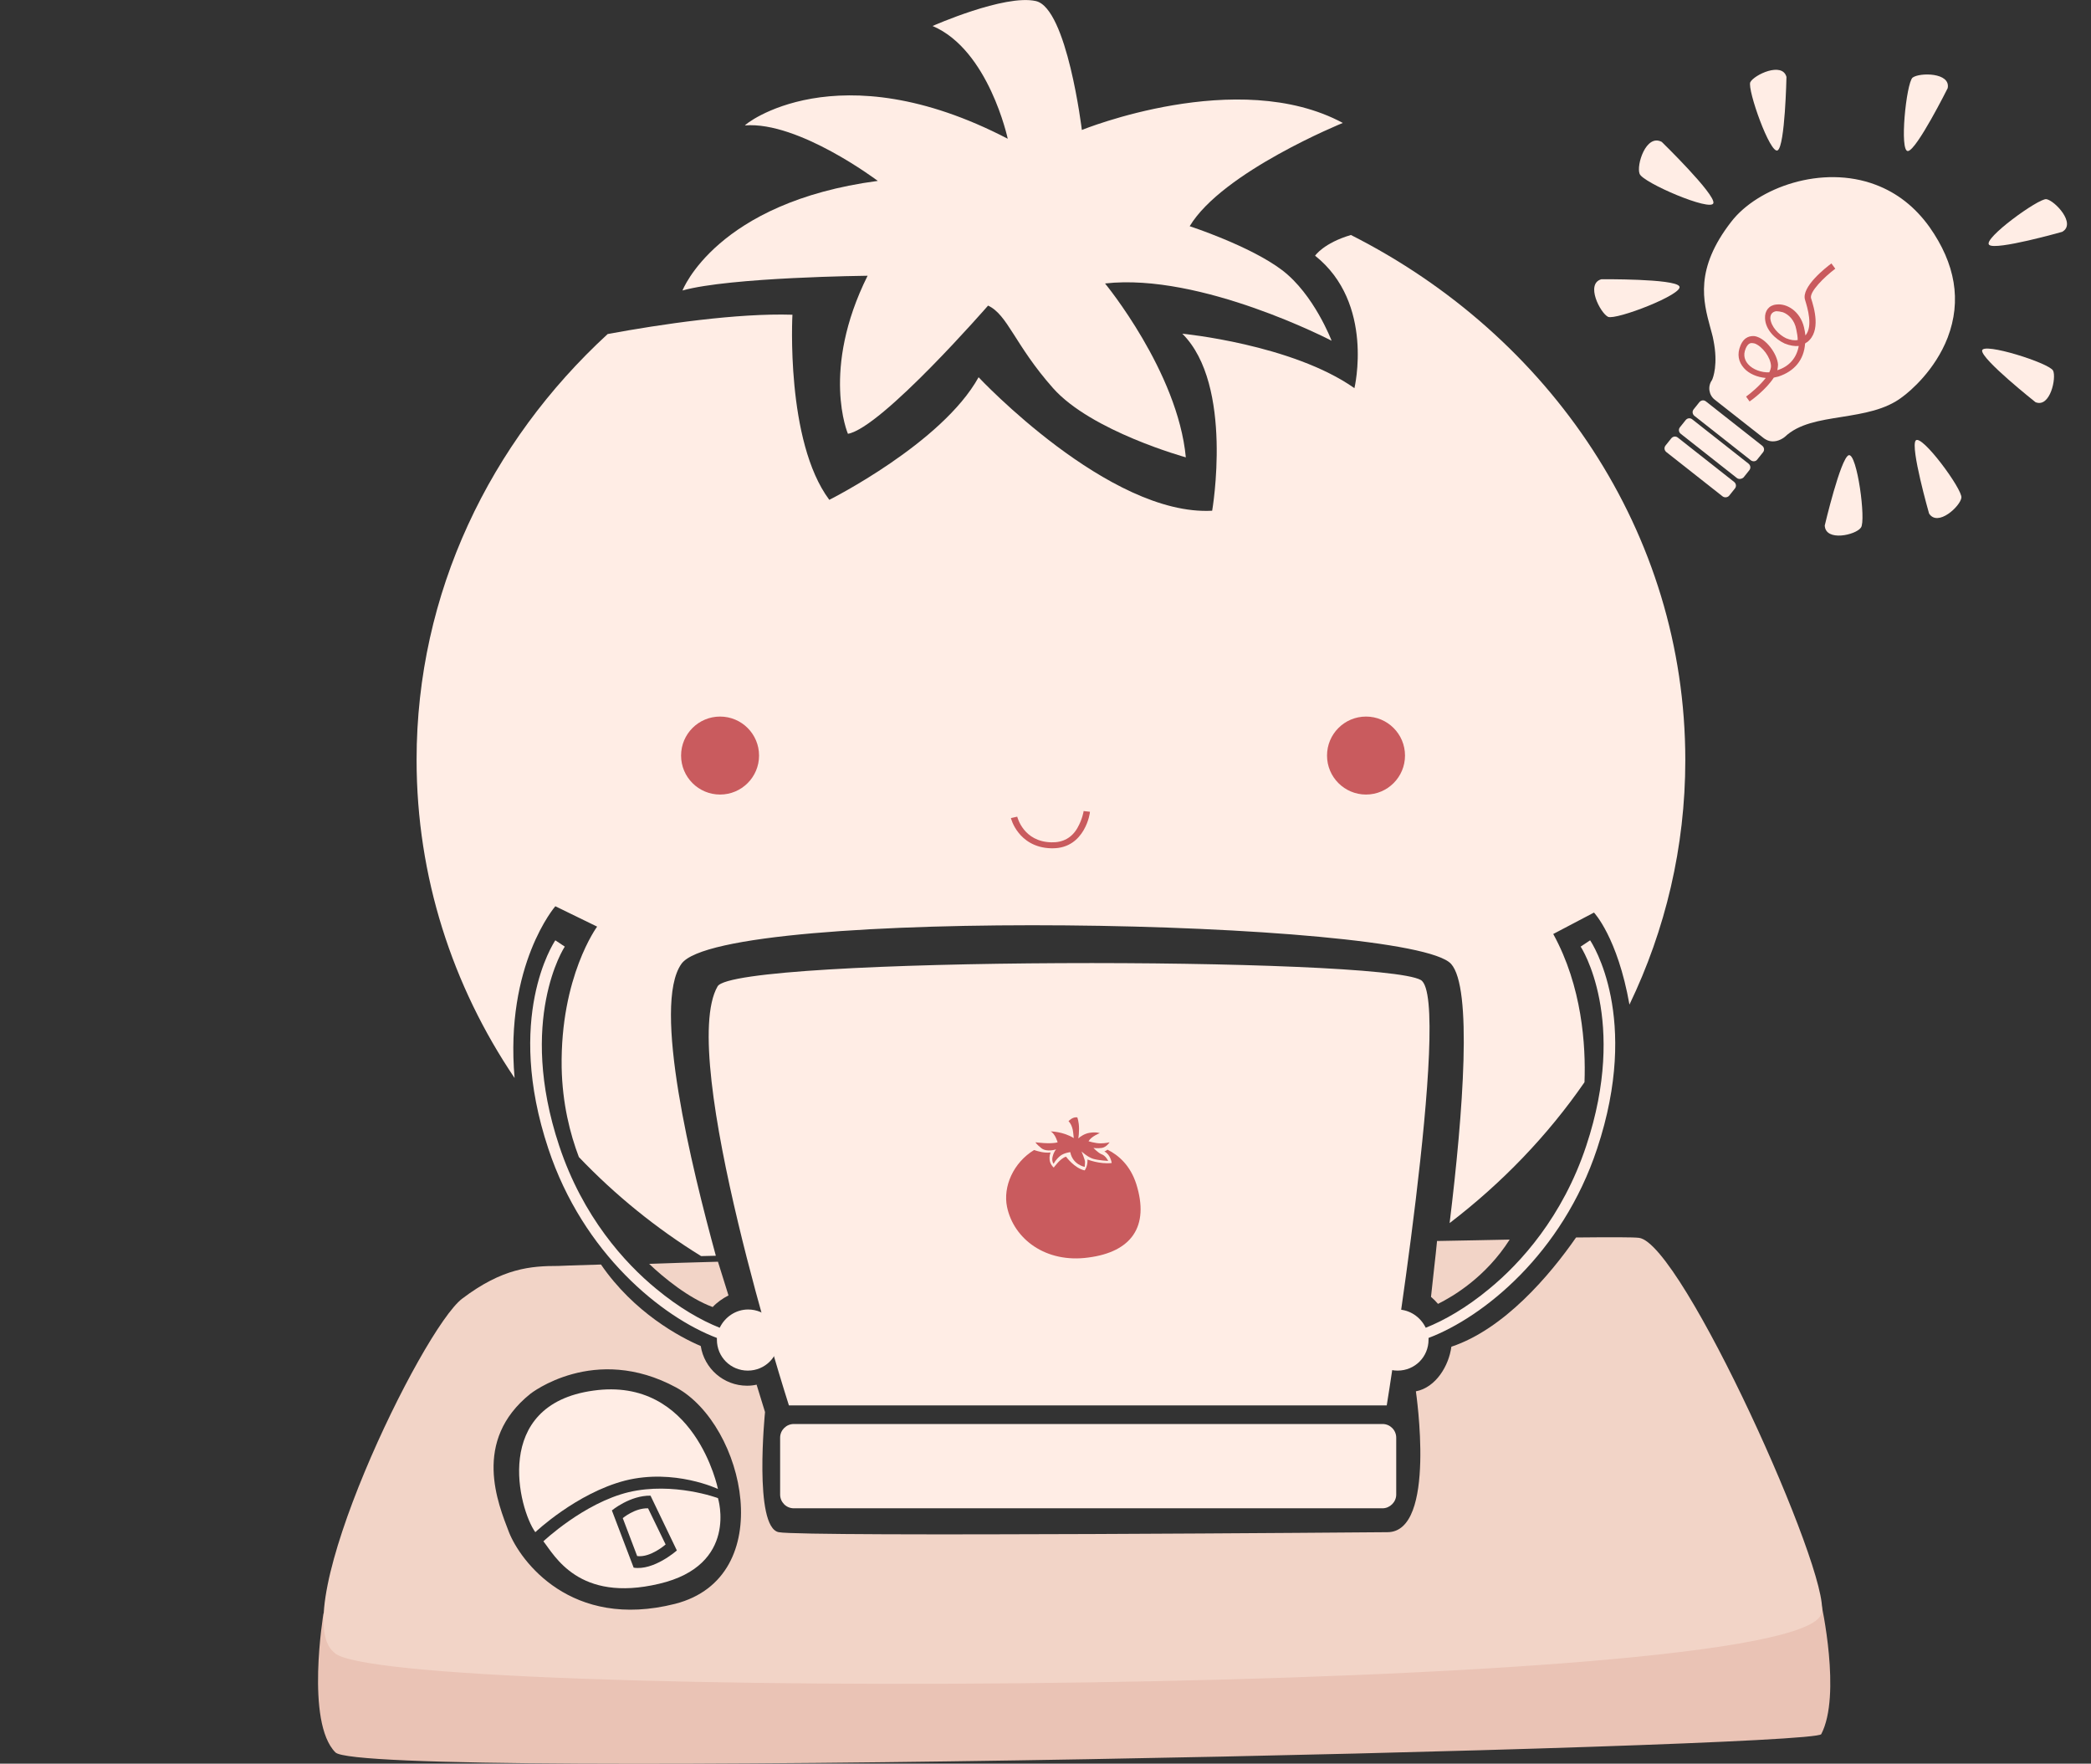 <?xml version="1.0" encoding="utf-8"?>
<!-- Generator: Adobe Illustrator 18.0.0, SVG Export Plug-In . SVG Version: 6.00 Build 0)  -->
<!DOCTYPE svg PUBLIC "-//W3C//DTD SVG 1.1//EN" "http://www.w3.org/Graphics/SVG/1.1/DTD/svg11.dtd">
<svg version="1.1" id="Layer_1" xmlns="http://www.w3.org/2000/svg" xmlns:xlink="http://www.w3.org/1999/xlink" x="0px" y="0px"
	 viewBox="0 678.5 595.3 502.1" enable-background="new 0 678.5 595.3 502.1" xml:space="preserve">
<rect x="0" y="678.5" width="595.3" height="502.1" fill="#333333" stroke="none"/>
<g>
	<path fill="#EAC3B5" d="M92.1,1137.8c0,0-5.2,31,3.4,39.6c8.2,8.2,420.9-1.3,423-5.2c5.8-11.1,0-37.2,0-37.2l-402.4,2.8
		L92.1,1137.8L92.1,1137.8z"/>
	<g>
		<path fill="#F2D4C7" d="M257.4,1036.1C257.5,1036.1,257.5,1036.1,257.4,1036.1C257.5,1036.1,257.5,1036.1,257.4,1036.1z"/>
		<path fill="#F2D4C7" d="M252,1036.2c1.8-0.1,3.6-0.1,5.5-0.2C255.6,1036.1,253.8,1036.2,252,1036.2z"/>
		<path fill="#F2D4C7" d="M250.1,1036.3c0.6,0,1.3,0,2-0.1C251.3,1036.2,250.7,1036.3,250.1,1036.3z"/>
		<path fill="#F2D4C7" d="M276.9,1035.5c0.2,0,0.5,0,0.7,0C277.4,1035.5,277.2,1035.5,276.9,1035.5z"/>
		<path fill="#F2D4C7" d="M277.7,1035.5c2.2-0.1,4.2-0.1,6.4-0.2C281.9,1035.4,279.7,1035.4,277.7,1035.5z"/>
		<path fill="#F2D4C7" d="M244.8,1036.4c1.8-0.1,3.4-0.1,5.2-0.2C248.3,1036.3,246.5,1036.4,244.8,1036.4z"/>
		<path fill="#F2D4C7" d="M257.5,1036.1c6.3-0.2,12.8-0.4,19.4-0.6C270.3,1035.7,263.8,1035.9,257.5,1036.1z"/>
		<path fill="#F2D4C7" d="M215.5,1072.7c0.2-0.1,0.5-0.1,0.6-0.2C215.9,1072.6,215.7,1072.7,215.5,1072.7z"/>
		<path fill="#F2D4C7" d="M284.1,1035.3c0.1,0,0.3,0,0.4,0C284.3,1035.3,284.2,1035.3,284.1,1035.3z"/>
		<path fill="#F2D4C7" d="M215.4,1072.7L215.4,1072.7L215.4,1072.7C215.5,1072.7,215.4,1072.7,215.4,1072.7z"/>
		<path fill="#F2D4C7" d="M215.1,1037.3c6.9-0.2,14.4-0.4,22.1-0.6C229.5,1036.9,222,1037.1,215.1,1037.3z"/>
		<path fill="#F2D4C7" d="M237.2,1036.7c0.9,0,1.9-0.1,2.9-0.1C239.1,1036.6,238.2,1036.6,237.2,1036.7z"/>
		<path fill="#F2D4C7" d="M240,1036.6c1.1,0,2.3-0.1,3.5-0.1C242.4,1036.5,241.3,1036.5,240,1036.6z"/>
		<path fill="#F2D4C7" d="M243.5,1036.5c0.4,0,0.8,0,1.2,0C244.4,1036.4,244,1036.5,243.5,1036.5z"/>
		<path fill="#F2D4C7" d="M395,1114.7c0,0-166.1,1.4-173.3,0c-7.2-1.4-3.9-34.2-3.9-34.2l-2.4-7.8c-0.8,0.2-1.8,0.3-2.7,0.3
			c-6.7,0-12.2-4.9-13.2-11.3c-5.9-2.5-19-9.5-28.4-23.2c-7.7,0.2-12.1,0.4-12.1,0.4c-7.9,0-15.9,0.6-27.4,9.3
			c-11.5,8.7-50.5,89.5-36.5,100.7c11.3,14,418.8,12.6,423.5-11.2c2.8-10.8-39.8-105.4-52-106.8c-1.6-0.2-8-0.2-17.9-0.1
			c-7.5,10.8-20.5,26.1-35.5,31.1c-0.7,5.4-4.4,11.6-10.1,12.7C403.1,1074.8,409.1,1114.7,395,1114.7z M192.2,1135.1
			c-29.7,7.5-44.1-12.3-47.3-20.4c-3.1-8.1-10.6-26,6.1-39.4c0,0,18.2-14.4,41.5-1.8C212.1,1084.2,221.8,1127.5,192.2,1135.1z"/>
		<path fill="#F2D4C7" d="M397.5,1032.1c0.1,0,0.1,0,0.2,0C397.6,1032.1,397.6,1032.1,397.5,1032.1z"/>
		<path fill="#F2D4C7" d="M318.7,1034.2c0.1,0,0.1,0,0.2,0C318.8,1034.2,318.7,1034.2,318.7,1034.2z"/>
		<path fill="#F2D4C7" d="M318.9,1034.2c4.5-0.1,9-0.2,13.4-0.4C327.9,1034,323.4,1034.1,318.9,1034.2z"/>
		<path fill="#F2D4C7" d="M332.4,1033.8c0.1,0,0.3,0,0.4,0C332.7,1033.8,332.5,1033.8,332.4,1033.8z"/>
		<path fill="#F2D4C7" d="M284.5,1035.3c11.3-0.3,22.7-0.6,34.2-1C307.2,1034.6,295.8,1035,284.5,1035.3z"/>
		<path fill="#F2D4C7" d="M366.4,1032.9c10.9-0.3,21.3-0.6,31.1-0.8C387.7,1032.4,377.2,1032.6,366.4,1032.9z"/>
		<path fill="#F2D4C7" d="M366.3,1032.9C366.3,1032.9,366.4,1032.9,366.3,1032.9C366.4,1032.9,366.3,1032.9,366.3,1032.9z"/>
		<path fill="#F2D4C7" d="M332.8,1033.8c11.4-0.3,22.6-0.6,33.5-0.9C355.4,1033.2,344.1,1033.5,332.8,1033.8z"/>
	</g>
	<g>
		<path fill="#FFEDE5" d="M384.6,745.4c-7.8,2.3-10.2,5.9-10.2,5.9c17,13.5,11.2,37.7,11.2,37.7c-17.8-12.5-49-15.5-49-15.5
			c14.7,14.6,8.5,50.4,8.5,50.4c-29.4,1.6-66.5-38-66.5-38c-10.4,18.8-42.5,34.9-42.5,34.9c-12.5-16.7-10.5-52.7-10.5-52.7
			c-15.7-0.5-37.5,2.7-52.6,5.5c-33.5,30.8-54.4,73.7-54.4,121.2c0,33.3,10.2,64.4,27.9,90.6c-2.8-32.3,11.6-48.9,11.6-48.9
			l11.9,5.8c0,0-10.5,14.2-10.1,40.1c0.2,10.3,2.4,18.9,4.9,25.5c10.3,10.8,22,20.3,34.8,28.2l4.2-0.1c-6.9-25.2-18.2-71.3-9.8-83.1
			c11.6-16.4,207.4-12.8,219.1,0c6.1,6.7,3.5,41.9-0.4,73.8c14.9-11.4,27.9-24.9,38.4-40.1c0.4-10.5-0.7-27.3-8.9-42.2l11.6-6.1
			c0,0,6.7,7,10.1,26.2c10.2-21.2,15.9-44.8,15.9-69.6C479.8,830,441.2,774,384.6,745.4z"/>
		<path fill="#FFEDE5" d="M286.9,718c0,0-5.4-25.3-21.4-32.1c0,0,20.5-9.1,29.4-7.1c8.9,2,13.1,36.7,13.1,36.7s44.4-18.1,74.3-2
			c0,0-34.3,13.9-43.6,29.4c0,0,17.2,5.6,26.3,12.5c9.1,6.9,14.1,20.1,14.1,20.1s-37.2-19.4-64.5-16.3c0,0,20.7,25.1,23,49.5
			c0,0-26.9-7.4-37.8-19.7c-10.9-12.3-12.9-20.9-18.5-23.5c0,0-30.3,34.8-39.9,36.5c0,0-7.8-18.1,5.6-45c0,0-39.2,0.4-52.7,4.2
			c0,0,9.6-25.1,55.6-31.2c0,0-22.5-17-37.8-15.8C211.7,714.1,238.2,692.7,286.9,718z"/>
		<circle fill="#C95B5E" cx="388.9" cy="893.6" r="11.1"/>
		<circle fill="#C95B5E" cx="205" cy="893.6" r="11.1"/>
		<g>
			<path fill="#C95B5E" d="M299.7,920c-0.1,0-0.2,0-0.4,0c-4.9-0.1-7.8-2.5-9.3-4.4c-1.7-2.1-2.2-4.2-2.2-4.2l1.8-0.4
				c0.1,0.3,1.8,7.1,9.7,7.3c3.3,0.1,5.9-1.3,7.5-4.2c1.3-2.3,1.7-4.5,1.7-4.7l1.8,0.2C310.4,909.8,308.9,920,299.7,920z"/>
		</g>
		<path fill="#FFEDE5" d="M213,1051.3c-3.5,0-6.6,2.1-8.1,5.2c-5.3-2.1-11.6-5.7-18.1-11.1c-8.9-7.3-20.9-20.5-27.6-40.7
			c-11.9-35.8,1.4-56.5,1.6-56.7l-2.7-1.8c-0.6,0.9-14.4,22-2,59.3c9.9,29.9,32.4,48,48,53.9c0,0.2,0,0.4,0,0.5
			c0,4.9,3.9,8.8,8.8,8.8c4.9,0,8.8-3.9,8.8-8.8C221.9,1055.3,217.9,1051.3,213,1051.3z"/>
		<path fill="#FFEDE5" d="M397.8,1051.3c3.5,0,6.6,2.1,8.1,5.2c5.3-2.1,11.6-5.7,18.1-11.1c8.9-7.3,20.9-20.5,27.6-40.7
			c11.9-35.8-1.4-56.5-1.6-56.7l2.7-1.8c0.6,0.9,14.4,22,2,59.3c-9.9,29.9-32.4,48-48,53.9c0,0.2,0,0.4,0,0.5c0,4.9-3.9,8.8-8.8,8.8
			c-4.9,0-8.8-3.9-8.8-8.8C388.9,1055.3,393,1051.3,397.8,1051.3z"/>
	</g>
	<g>
		<path fill="#FFEDE5" d="M393.6,1107.9H226c-2.2,0-3.9-1.8-3.9-3.9v-16.2c0-2.2,1.8-3.9,3.9-3.9h167.6c2.2,0,3.9,1.8,3.9,3.9v16.2
			C397.5,1106.1,395.7,1107.9,393.6,1107.9z"/>
		<path fill="#FFEDE5" d="M394.8,1078.6H224.6c0,0-31.9-99.3-20.3-119.3c5-8.5,188.5-8.5,200.2-1.8
			C413.6,962.8,394.8,1078.6,394.8,1078.6z"/>
		<g>
			<path fill="#C95B5E" d="M313.6,1007.1c-1-0.4-2.3-1.8-2.3-1.8s1,0.2,2.4,0c1.3-0.2,2.2-1.6,2.2-1.6s-1.1,0.3-2.6,0.3
				s-3.4-0.6-3.4-0.6c0.8-1.4,3.2-2.3,3.2-2.3s-1-0.4-2.9-0.1c-1.3,0.2-2.6,1-3.2,1.6c0.1-0.6,0.2-1.7,0.2-2.7
				c0-2.1-0.5-3.3-0.5-3.3c-1.4-0.2-2.5,1.1-2.5,1.1s0.6,0.5,1,1.7c0.3,0.7,0.4,2.2,0.5,3.1c-3.1-1.9-6.6-1.9-6.6-1.9
				c1.3,0.6,2,3.1,2,3.1c-1.9,0.6-6.3,0-6.3,0s0.1,0.4,1.7,1.7c1.6,1.2,4.2,0.3,4.2,0.3s-0.6,0.5-1,2c-0.4,1.4,0.3,2.2,0.3,2.1
				c0-0.1,0.6-1.2,1.8-2.2c1.1-0.9,2.9-1.1,2.9-1.1c0.7,3.6,4.1,4.2,4.1,4.2s0.1-0.7,0.1-1.4c0-0.7-1-3-1-3s1.7,1.6,3.3,2.1
				c1.8,0.5,4.3,0.6,4.3,0.6S314.8,1007.5,313.6,1007.1z"/>
			<path fill="#C95B5E" d="M323.5,1015.6c-1.7-5.3-5-8.2-8.2-9.8c-0.5,0.4-0.9,0.5-0.9,0.5c1.8,0.9,2.1,3.3,2.1,3.3
				c-3.4,0.4-6.9-1-6.9-1c0.1,2-0.8,3.1-0.8,3.1c-2.9-0.6-5.3-3.9-5.3-3.9c-1.6,0.4-3.5,3.1-3.5,3.1c-2-1.8-0.9-4.3-0.9-4.3
				c-1.8,0.2-3.5-0.3-4.7-0.7c-5.9,3.6-8.9,10.4-7.7,16.2c1.9,9.1,11,16.1,23.2,14.4C322.1,1034.9,327.3,1027.7,323.5,1015.6z"/>
		</g>
	</g>
	<path fill="#FFEDE5" d="M204.4,1105c0,0-12.6-4.7-25.4-1.7c-12.8,3.1-24.3,14-24.3,14c3.2,4,10,17.5,32.9,12.1
		C210.4,1124.1,204.4,1105,204.4,1105z M180.4,1124.8l-6.2-16.3c0,0,5.2-4.3,11-4.2l7.5,15.6C192.6,1120,186.1,1125.7,180.4,1124.8z
		"/>
	<path fill="#FFEDE5" d="M152.4,1114.7c0,0,11.7-11.1,25.6-14.7c14-3.5,26.4,2.4,26.4,2.4s-6.5-32.1-35.5-28
		C139.9,1078.4,147.7,1108.2,152.4,1114.7z"/>
	<path fill="#FFEDE5" d="M177.3,1110.7c0,0,3.4-2.9,7.2-2.8l5,10.3c0,0-4.3,3.8-8.1,3.3L177.3,1110.7z"/>
</g>
<g>
	<g>
		<path fill="#FFEDE5" d="M488.2,789.8c0,0,3.3-4.3,0.8-16.7c-2.5-12.3-4.5-27.4,13.3-37.9c17.7-10.6,44.2-4.1,50.9,19.1
			c6.7,23.2-11.2,35.7-17.8,38.9c-6.7,3.3-20.2,3.1-25.2,6.3C505.2,802.7,507.9,807.8,488.2,789.8z"/>
		<path fill="#FFEDE5" d="M498.4,809.5l-16-12.6c-0.6-0.5-0.7-1.3-0.2-1.9l1.6-2c0.5-0.6,1.3-0.7,1.9-0.2l16,12.6
			c0.6,0.5,0.7,1.3,0.2,1.9l-1.6,2C499.9,809.9,499,810,498.4,809.5z"/>
		<g>
			<path fill="#FFEDE5" d="M503.3,803.9c-0.4-0.2-0.7-0.3-1.1-0.6l-14-11c-1.7-1.3-2.1-3.8-0.8-5.6c0.3-0.6,1.8-4.5,0.4-11.4
				c-0.2-1.2-0.6-2.4-0.9-3.6c-2-7.4-4.5-16.6,6-30.1c7.5-9.7,25.8-16.3,41.1-10.5c6.1,2.3,11.2,6.3,15.3,12
				c7.4,10.5,9.2,21,5.2,31.5c-3.6,9.3-10.7,15.3-12.9,16.9c-4.8,3.7-11.1,4.7-17.3,5.7c-6.3,1-12.2,1.9-16.2,5.7
				C506.7,804,504.9,804.5,503.3,803.9z M532.7,733.8c-14-5.3-30.7,0.6-37.6,9.5c-9.5,12.3-7.3,20.4-5.5,27.5c0.3,1.3,0.7,2.6,1,3.8
				c1.8,8.6-0.6,13.4-0.7,13.5l-0.1,0.2c-0.3,0.5-0.3,1.1,0.2,1.5l14,11c0.5,0.3,1.1,0.3,1.5-0.2l0.1-0.2c4.7-4.4,11.4-5.5,17.9-6.5
				c5.7-0.9,11.7-1.9,15.9-5.1c2.5-2,24.5-19.9,7.1-44.3C543,739.6,538.3,736,532.7,733.8z"/>
		</g>
		<path fill="#FFEDE5" d="M494.5,814.6l-16-12.6c-0.6-0.5-0.7-1.3-0.2-1.9l1.6-2c0.5-0.6,1.3-0.7,1.9-0.2l16,12.6
			c0.6,0.5,0.7,1.3,0.2,1.9l-1.6,2C495.9,814.9,495,815,494.5,814.6z"/>
		<path fill="#FFEDE5" d="M490.4,819.8l-16-12.6c-0.6-0.5-0.7-1.3-0.2-1.9l1.6-2c0.5-0.6,1.3-0.7,1.9-0.2l16,12.6
			c0.6,0.5,0.7,1.3,0.2,1.9l-1.6,2C491.8,820.2,490.9,820.2,490.4,819.8z"/>
		<g>
			<path fill="#C95B5E" d="M498.1,792.8l-1-1.4c1.3-0.9,3.9-3.1,5.6-5.3c-2.4-0.2-4.8-1.2-6.2-2.8c-1.6-1.8-2-4-1-6.4
				c1.1-2.7,3-2.8,4.1-2.7c3.2,0.6,6.4,5.1,6.6,8.1c0,0.5-0.1,1-0.2,1.6c3.5-1.1,5.5-3.6,6.1-6.9c-1.2,0.1-2.5-0.1-4-0.7
				c-2.6-1.2-5.5-3.9-5.6-7.2c-0.1-2.1,1.1-3.7,3.2-3.9c3-0.4,6.8,1.9,7.9,6.5c0.2,0.8,0.3,1.6,0.4,2.3c2.2-2.6,0.6-7.8-0.1-10.1
				c-1.2-3.7,6-9.3,7.5-10.4l1.1,1.5c-3.2,2.4-7.4,6.6-6.9,8.4c0.9,2.8,2.9,9.4-1.1,12.5c-0.2,0.1-0.4,0.2-0.6,0.4
				c-0.3,4.6-3,7.9-7.6,9.4c-0.4,0.1-0.8,0.2-1.3,0.3C502.8,789.4,498.7,792.4,498.1,792.8z M499.6,776.3c-0.2,0-0.3-0.1-0.5-0.1
				c-0.6-0.1-1.4-0.1-2.1,1.5c-0.9,2.1-0.1,3.6,0.7,4.5c1.3,1.5,3.8,2.4,6,2.3c0.3-0.6,0.5-1.2,0.5-1.8
				C504.1,780.2,501.7,777.1,499.6,776.3z M507.6,767.4c-0.7-0.2-1.4-0.3-1.9-0.3c-0.7,0.1-1.7,0.5-1.7,2c0.2,2.4,2.4,4.7,4.5,5.7
				c1.2,0.5,2.4,0.7,3.3,0.5c0-1-0.2-2-0.4-3C510.9,769.6,509.2,768,507.6,767.4z"/>
		</g>
	</g>
</g>
<path fill="#FFEDE5" d="M455.9,758c0,0,20.8-0.2,22.2,2s-18,9.7-20.3,8.7C455.6,767.6,451.3,759.3,455.9,758z"/>
<path fill="#FFEDE5" d="M473.1,718.9c0,0,15.2,14.8,14.7,17.4c-0.5,2.6-20.1-5.8-21-8.3C465.8,725.6,468.6,716.5,473.1,718.9z"/>
<path fill="#FFEDE5" d="M508.6,700.4c0,0-0.4,19.6-2.5,20.9c-2.1,1.3-8.7-17.3-7.8-19.4C499.4,699.8,507.4,696,508.6,700.4z"/>
<path fill="#FFEDE5" d="M587.1,744.5c0,0-19,5.4-20.8,3.7c-1.9-1.7,14.1-13.3,16.3-13C585,735.6,591.2,742.2,587.1,744.5z"/>
<path fill="#FFEDE5" d="M579.5,793c0,0-15.4-12.2-15.2-14.7c0.2-2.4,19,3.5,20.2,5.7C585.5,786,583.7,794.7,579.5,793z"/>
<path fill="#FFEDE5" d="M549.2,824.7c0,0-5.4-18.9-3.8-20.8c1.7-1.9,13.4,14,13,16.3C558.1,822.6,551.7,828.6,549.2,824.7z"/>
<path fill="#FFEDE5" d="M519.5,828.1c0,0,4.5-19.1,6.8-20c2.4-0.8,5,18.7,3.5,20.6C528.4,830.8,519.7,832.8,519.5,828.1z"/>
<path fill="#FFEDE5" d="M554.5,703.6c0,0-8.8,17.6-11.3,17.9s-0.5-19.3,1.3-20.9C546.5,699.1,555.4,699.1,554.5,703.6z"/>
<path fill="#F2D4C7" d="M409.1,1032c-0.4,4.3-1.1,9.8-1.7,15.7l0,0c0.7,0.6,1.3,1.2,2,2c4.2-2.1,13.5-7.5,20.4-18.3
	c-6.3,0.1-13.3,0.3-20.7,0.4L409.1,1032z"/>
<path fill="#F2D4C7" d="M204.4,1037.7c-7.2,0.2-13.9,0.4-19.6,0.6c4.2,4,11.3,9.8,18.1,12.3c1.2-1.3,2.9-2.5,4.5-3.3l0,0
	L204.4,1037.7z"/>
</svg>
